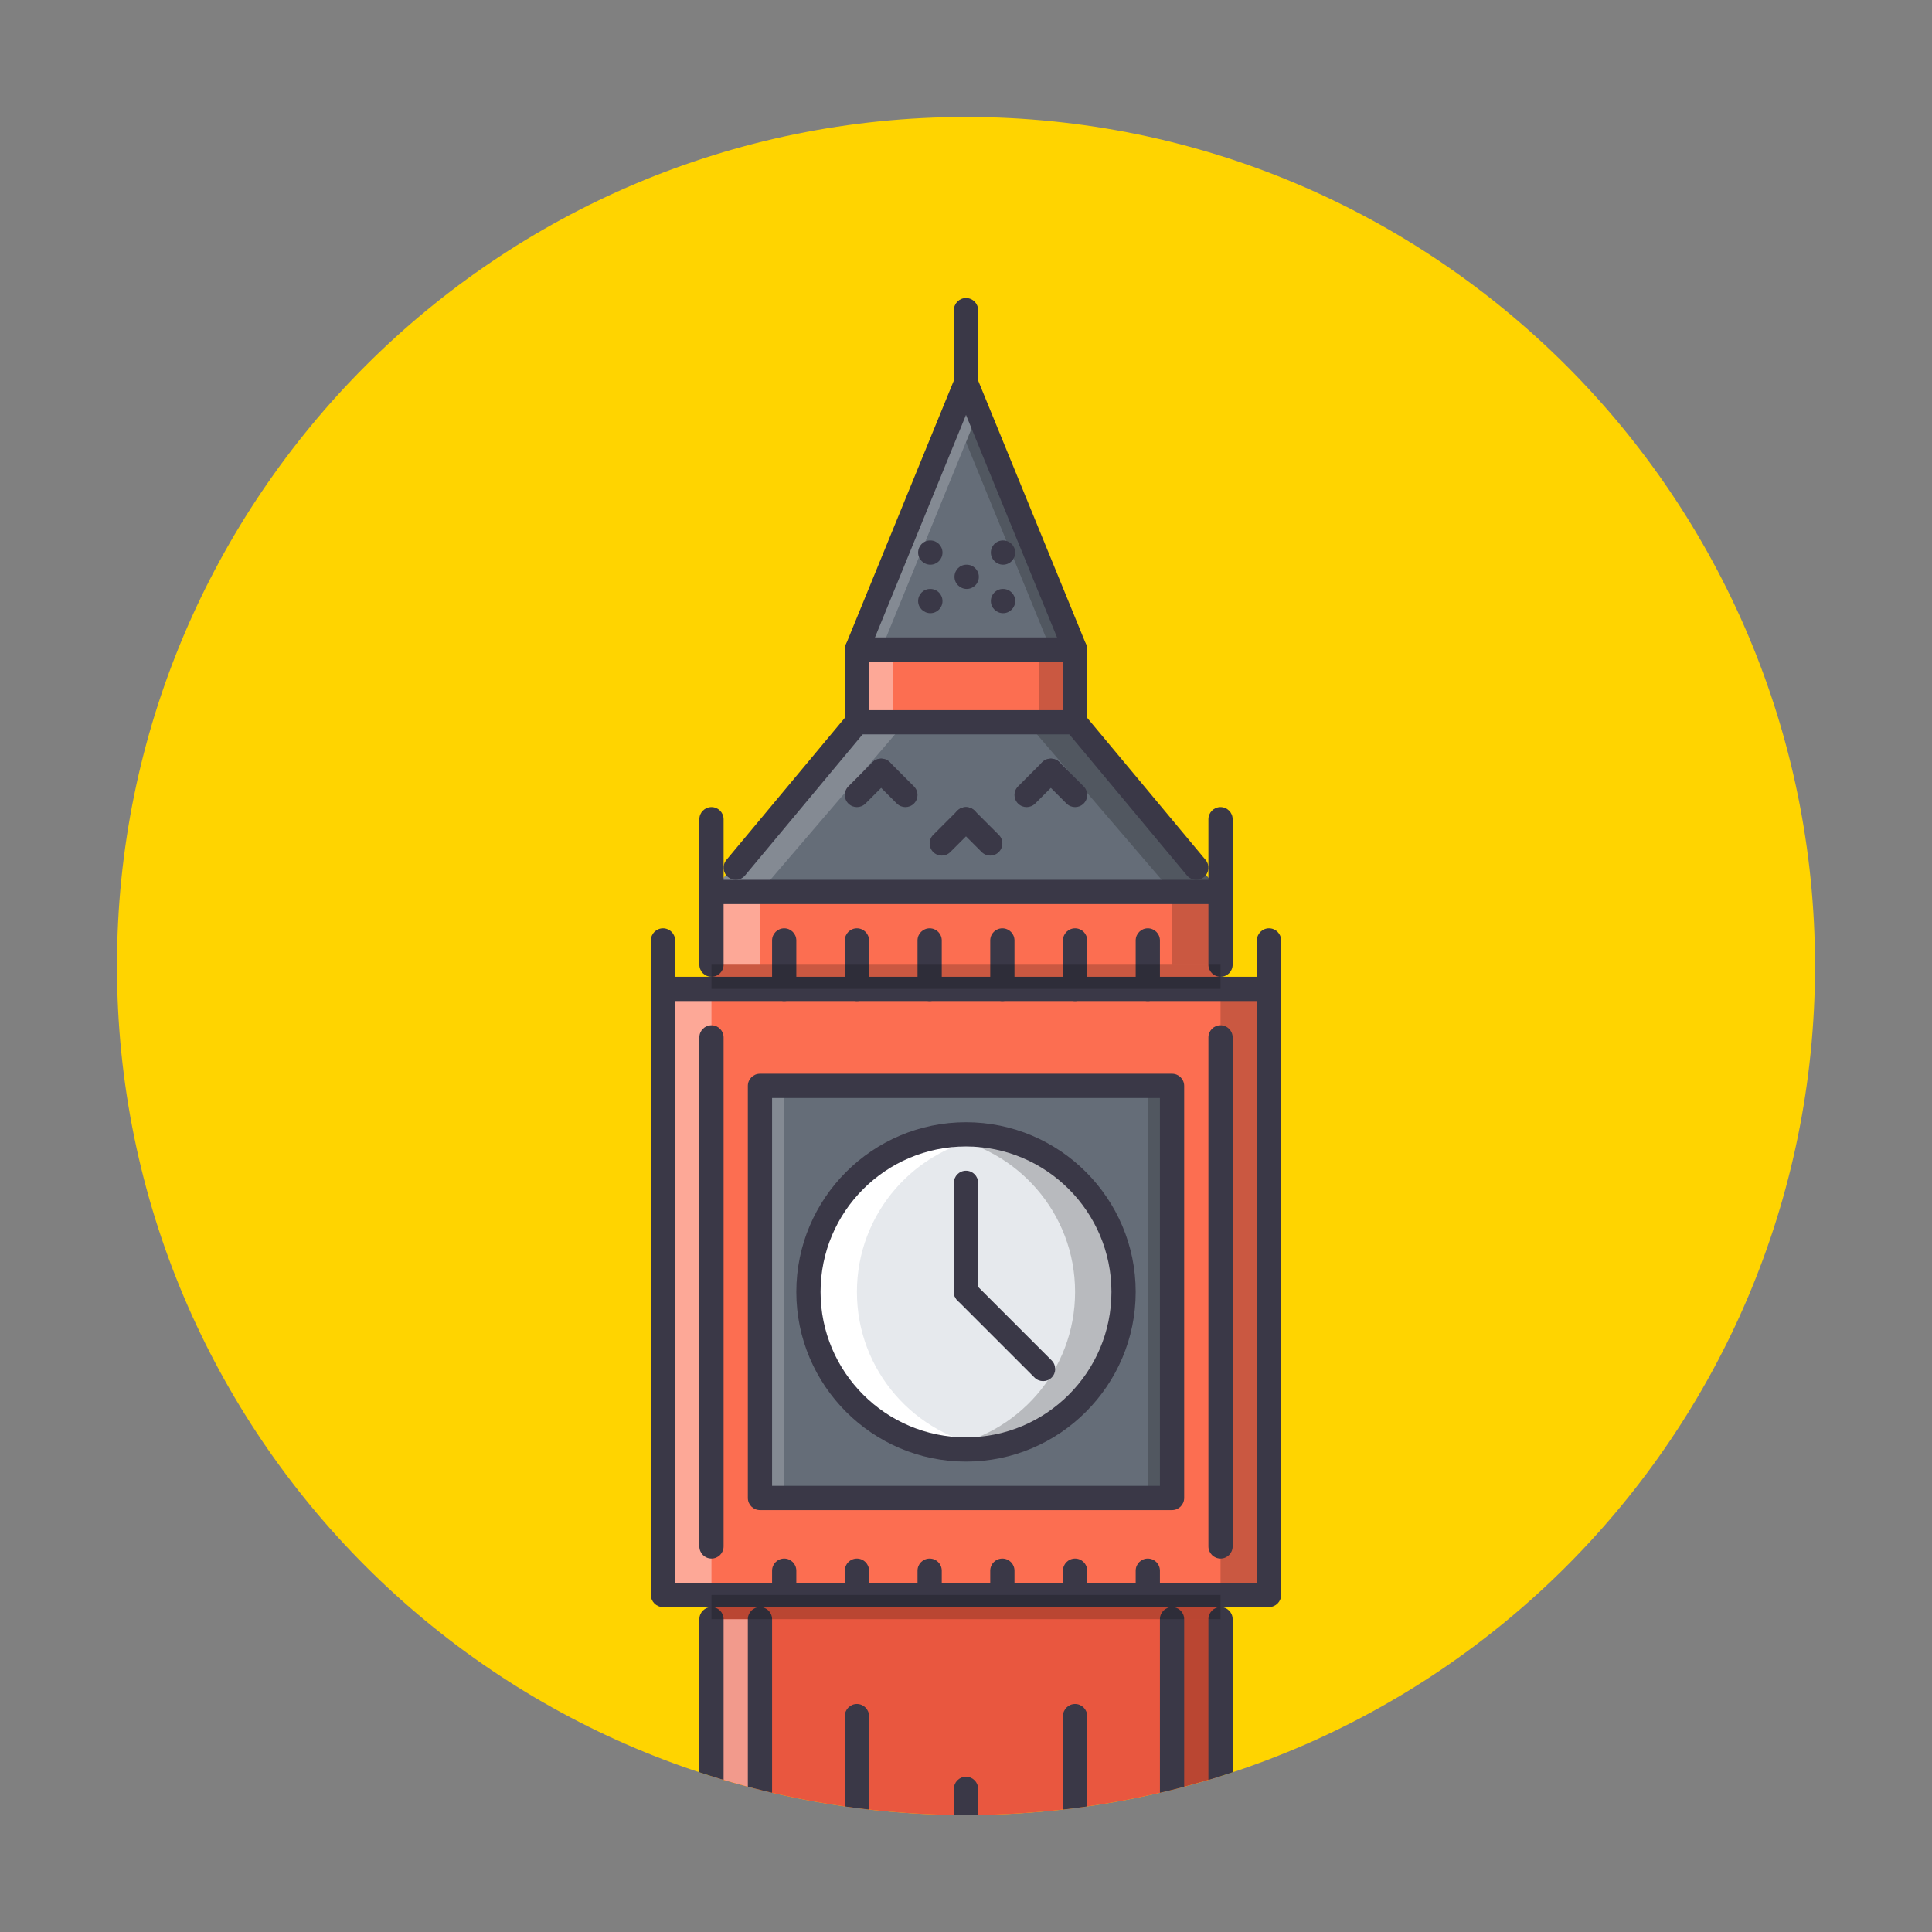 <?xml version="1.0" encoding="utf-8"?>
<!-- Generator: Adobe Illustrator 17.0.0, SVG Export Plug-In . SVG Version: 6.00 Build 0)  -->
<!DOCTYPE svg PUBLIC "-//W3C//DTD SVG 1.1//EN" "http://www.w3.org/Graphics/SVG/1.1/DTD/svg11.dtd">
<svg version="1.1" id="Layer_1" xmlns="http://www.w3.org/2000/svg" xmlns:xlink="http://www.w3.org/1999/xlink" x="0px" y="0px"
	 width="512px" height="512px" viewBox="0 0 512 512" enable-background="new 0 0 512 512" xml:space="preserve">
<rect x="0" y="0" width="512" height="512" fill="#808080" stroke="none"/>
<g>
	<path fill="#FFD400" d="M256,31C131.747,31,31,131.747,31,256s100.747,225,225,225s225-100.747,225-225S380.253,31,256,31z"/>
	<g>
		<defs>
			<path id="SVGID_1_" d="M256,31C131.747,31,31,131.747,31,256s100.747,225,225,225s225-100.747,225-225S380.253,31,256,31z"/>
		</defs>
		<clipPath id="SVGID_2_">
			<use xlink:href="#SVGID_1_"  overflow="visible"/>
		</clipPath>
		<g clip-path="url(#SVGID_2_)">
			<polygon fill="#656D78" points="256.001,101.469 284.908,172.134 227.093,172.134 			"/>
			<g opacity="0.2">
				<polygon fill="#FFFFFF" points="256.001,101.469 227.093,172.134 233.517,172.134 259.213,109.32 				"/>
			</g>
			<g opacity="0.2">
				<polygon points="259.204,109.302 284.908,172.134 278.485,172.134 256.017,117.212 				"/>
			</g>
			<polygon fill="#656D78" points="284.908,191.406 227.093,191.406 188.548,236.374 323.453,236.374 			"/>
			<g opacity="0.2">
				<polygon fill="#FFFFFF" points="227.093,191.406 188.548,236.374 201.397,236.374 239.941,191.406 				"/>
			</g>
			<g opacity="0.2">
				<polygon points="284.908,191.406 323.453,236.374 310.605,236.374 272.06,191.406 				"/>
			</g>
			<rect x="188.547" y="422.675" fill="#E9573F" width="134.908" height="64.24"/>
			<rect x="188.547" y="236.375" fill="#FC6E51" width="134.908" height="25.696"/>
			<g>
				<path fill="#3A3847" d="M246.556,149.649c-1.772,0-3.244-1.437-3.244-3.212c0-1.776,1.405-3.212,3.181-3.212h0.063
					c1.776,0,3.212,1.437,3.212,3.212C249.769,148.212,248.332,149.649,246.556,149.649z"/>
				<path fill="#3A3847" d="M256.192,156.073c-1.773,0-3.244-1.437-3.244-3.212c0-1.776,1.405-3.212,3.181-3.212h0.063
					c1.776,0,3.212,1.437,3.212,3.212C259.404,154.636,257.968,156.073,256.192,156.073z"/>
				<path fill="#3A3847" d="M265.825,149.649c-1.769,0-3.237-1.437-3.237-3.212c0-1.776,1.405-3.212,3.175-3.212h0.063
					c1.782,0,3.212,1.437,3.212,3.212C269.037,148.212,267.607,149.649,265.825,149.649z"/>
				<path fill="#3A3847" d="M265.825,162.497c-1.769,0-3.237-1.437-3.237-3.212c0-1.775,1.405-3.212,3.175-3.212h0.063
					c1.782,0,3.212,1.437,3.212,3.212C269.037,161.061,267.607,162.497,265.825,162.497z"/>
				<path fill="#3A3847" d="M246.556,162.497c-1.772,0-3.244-1.437-3.244-3.212c0-1.775,1.405-3.212,3.181-3.212h0.063
					c1.776,0,3.212,1.437,3.212,3.212C249.769,161.061,248.332,162.497,246.556,162.497z"/>
			</g>
			<g>
				<rect x="227.096" y="172.133" fill="#FC6E51" width="57.815" height="19.272"/>
				<path fill="#FC6E51" d="M207.821,422.671h-32.12V262.07h32.12h19.273h19.272h19.272h19.272h19.272h32.12v160.601h-32.12h-19.272
					h-19.272h-19.272h-19.272H207.821L207.821,422.671z M201.397,287.767v109.208h109.209V287.767H201.397z"/>
			</g>
			<path fill="#656D78" d="M297.757,342.37c0-23.061-18.694-41.756-41.756-41.756s-41.756,18.695-41.756,41.756
				c0,23.062,18.694,41.757,41.756,41.757S297.757,365.432,297.757,342.37z M201.397,396.975V287.767h109.209v109.208
				L201.397,396.975L201.397,396.975z"/>
			<circle fill="#E6E9ED" cx="256.001" cy="342.371" r="41.757"/>
			<path fill="#FFFFFF" d="M227.093,342.37c0-20.872,15.328-38.118,35.331-41.211c-2.097-0.326-4.233-0.546-6.423-0.546
				c-23.062,0-41.756,18.695-41.756,41.756c0,23.062,18.694,41.757,41.756,41.757c2.19,0,4.326-0.219,6.423-0.546
				C242.422,380.488,227.093,363.243,227.093,342.37z"/>
			<g opacity="0.2">
				<path d="M284.908,342.37c0,20.872-15.332,38.118-35.331,41.211c2.097,0.326,4.233,0.546,6.423,0.546
					c23.062,0,41.756-18.695,41.756-41.757c0-23.061-18.694-41.756-41.756-41.756c-2.19,0-4.326,0.219-6.423,0.546
					C269.577,304.252,284.908,321.499,284.908,342.37z"/>
			</g>
			<g opacity="0.4">
				<rect x="227.096" y="172.133" fill="#FFFFFF" width="9.636" height="19.272"/>
			</g>
			<g opacity="0.2">
				<rect x="275.276" y="172.133" width="9.636" height="19.272"/>
			</g>
			<g opacity="0.4">
				<rect x="188.547" y="236.375" fill="#FFFFFF" width="12.848" height="19.272"/>
			</g>
			<g opacity="0.4">
				<rect x="175.697" y="262.067" fill="#FFFFFF" width="12.848" height="160.6"/>
			</g>
			<g opacity="0.4">
				<rect x="188.547" y="429.092" fill="#FFFFFF" width="12.848" height="57.816"/>
			</g>
			<g opacity="0.2">
				<rect x="310.605" y="429.092" width="12.848" height="57.816"/>
			</g>
			<g opacity="0.2">
				<rect x="323.455" y="262.067" width="12.847" height="160.6"/>
			</g>
			<g opacity="0.2">
				<rect x="310.605" y="236.375" width="12.848" height="19.272"/>
			</g>
			<g opacity="0.2">
				<rect x="201.397" y="287.767" fill="#FFFFFF" width="6.424" height="109.209"/>
			</g>
			<g opacity="0.2">
				<rect x="304.18" y="287.767" width="6.425" height="109.209"/>
			</g>
			<g>
				<path fill="#3A3847" d="M336.3,425.884H175.7c-1.775,0-3.212-1.437-3.212-3.212V262.07c0-1.775,1.437-3.212,3.212-3.212h160.6
					c1.776,0,3.212,1.437,3.212,3.212v160.601C339.513,424.447,338.076,425.884,336.3,425.884z M178.912,419.46h154.177V265.282
					H178.912V419.46z"/>
				<path fill="#3A3847" d="M310.605,400.187H201.397c-1.776,0-3.212-1.436-3.212-3.212V287.767c0-1.776,1.437-3.212,3.212-3.212
					h109.209c1.776,0,3.212,1.437,3.212,3.212v109.208C313.818,398.75,312.381,400.187,310.605,400.187z M204.609,393.763h102.784
					V290.978H204.609V393.763z"/>
				<path fill="#3A3847" d="M256.001,387.339c-24.796,0-44.968-20.176-44.968-44.968c0-24.792,20.172-44.968,44.968-44.968
					c24.793,0,44.968,20.175,44.968,44.968C300.969,367.163,280.794,387.339,256.001,387.339z M256.001,303.826
					c-21.255,0-38.543,17.29-38.543,38.544c0,21.255,17.289,38.544,38.543,38.544s38.543-17.29,38.543-38.544
					C294.544,321.116,277.255,303.826,256.001,303.826z"/>
				<path fill="#3A3847" d="M207.821,425.884c-1.775,0-3.212-1.437-3.212-3.212v-6.423c0-1.776,1.437-3.212,3.212-3.212
					c1.775,0,3.212,1.437,3.212,3.212v6.423C211.032,424.447,209.596,425.884,207.821,425.884z"/>
				<path fill="#3A3847" d="M227.093,425.884c-1.776,0-3.212-1.437-3.212-3.212v-6.423c0-1.776,1.437-3.212,3.212-3.212
					c1.775,0,3.211,1.437,3.211,3.212v6.423C230.304,424.447,228.868,425.884,227.093,425.884z"/>
				<path fill="#3A3847" d="M246.365,425.884c-1.776,0-3.212-1.437-3.212-3.212v-6.423c0-1.776,1.437-3.212,3.212-3.212
					c1.776,0,3.212,1.437,3.212,3.212v6.423C249.577,424.447,248.141,425.884,246.365,425.884z"/>
				<path fill="#3A3847" d="M265.637,425.884c-1.776,0-3.212-1.437-3.212-3.212v-6.423c0-1.776,1.437-3.212,3.212-3.212
					c1.776,0,3.212,1.437,3.212,3.212v6.423C268.849,424.447,267.412,425.884,265.637,425.884z"/>
				<path fill="#3A3847" d="M284.908,425.884c-1.776,0-3.211-1.437-3.211-3.212v-6.423c0-1.776,1.435-3.212,3.211-3.212
					c1.776,0,3.212,1.437,3.212,3.212v6.423C288.121,424.447,286.684,425.884,284.908,425.884z"/>
				<path fill="#3A3847" d="M304.18,425.884c-1.774,0-3.211-1.437-3.211-3.212v-6.423c0-1.776,1.437-3.212,3.211-3.212
					c1.776,0,3.212,1.437,3.212,3.212v6.423C307.393,424.447,305.956,425.884,304.18,425.884z"/>
				<path fill="#3A3847" d="M323.453,413.035c-1.776,0-3.212-1.437-3.212-3.212V274.918c0-1.776,1.437-3.212,3.212-3.212
					c1.774,0,3.211,1.436,3.211,3.212v134.905C326.664,411.599,325.228,413.035,323.453,413.035z"/>
				<path fill="#3A3847" d="M188.548,413.035c-1.775,0-3.212-1.437-3.212-3.212V274.918c0-1.776,1.437-3.212,3.212-3.212
					c1.776,0,3.212,1.436,3.212,3.212v134.905C191.761,411.599,190.324,413.035,188.548,413.035z"/>
				<path fill="#3A3847" d="M188.548,258.858c-1.775,0-3.212-1.437-3.212-3.212v-38.544c0-1.775,1.437-3.212,3.212-3.212
					c1.776,0,3.212,1.437,3.212,3.212v38.544C191.761,257.422,190.324,258.858,188.548,258.858z"/>
				<path fill="#3A3847" d="M323.453,239.586H188.548c-1.775,0-3.212-1.436-3.212-3.212c0-1.776,1.437-3.212,3.212-3.212h134.906
					c1.774,0,3.211,1.437,3.211,3.212C326.665,238.15,325.228,239.586,323.453,239.586z"/>
				<path fill="#3A3847" d="M323.453,258.858c-1.776,0-3.212-1.437-3.212-3.212v-38.544c0-1.775,1.437-3.212,3.212-3.212
					c1.774,0,3.211,1.437,3.211,3.212v38.544C326.664,257.422,325.228,258.858,323.453,258.858z"/>
				<path fill="#3A3847" d="M227.093,265.282c-1.776,0-3.212-1.437-3.212-3.212v-12.848c0-1.775,1.437-3.212,3.212-3.212
					c1.775,0,3.211,1.437,3.211,3.212v12.848C230.304,263.846,228.868,265.282,227.093,265.282z"/>
				<path fill="#3A3847" d="M207.821,265.282c-1.775,0-3.212-1.437-3.212-3.212v-12.848c0-1.775,1.437-3.212,3.212-3.212
					c1.775,0,3.212,1.437,3.212,3.212v12.848C211.032,263.846,209.596,265.282,207.821,265.282z"/>
				<path fill="#3A3847" d="M246.365,265.282c-1.776,0-3.212-1.437-3.212-3.212v-12.848c0-1.775,1.437-3.212,3.212-3.212
					c1.776,0,3.212,1.437,3.212,3.212v12.848C249.577,263.846,248.141,265.282,246.365,265.282z"/>
				<path fill="#3A3847" d="M265.637,265.282c-1.776,0-3.212-1.437-3.212-3.212v-12.848c0-1.775,1.437-3.212,3.212-3.212
					c1.776,0,3.212,1.437,3.212,3.212v12.848C268.849,263.846,267.412,265.282,265.637,265.282z"/>
				<path fill="#3A3847" d="M284.908,265.282c-1.776,0-3.211-1.437-3.211-3.212v-12.848c0-1.775,1.435-3.212,3.211-3.212
					c1.776,0,3.212,1.437,3.212,3.212v12.848C288.121,263.846,286.684,265.282,284.908,265.282z"/>
				<path fill="#3A3847" d="M304.18,265.282c-1.774,0-3.211-1.437-3.211-3.212v-12.848c0-1.775,1.437-3.212,3.211-3.212
					c1.776,0,3.212,1.437,3.212,3.212v12.848C307.393,263.846,305.956,265.282,304.18,265.282z"/>
				<path fill="#3A3847" d="M175.701,265.282c-1.775,0-3.212-1.437-3.212-3.212v-12.848c0-1.775,1.437-3.212,3.212-3.212
					c1.776,0,3.212,1.437,3.212,3.212v12.848C178.912,263.846,177.476,265.282,175.701,265.282z"/>
				<path fill="#3A3847" d="M336.3,265.282c-1.774,0-3.211-1.437-3.211-3.212v-12.848c0-1.775,1.437-3.212,3.211-3.212
					c1.776,0,3.212,1.437,3.212,3.212v12.848C339.513,263.846,338.076,265.282,336.3,265.282z"/>
				<path fill="#3A3847" d="M256.001,345.582c-1.776,0-3.213-1.436-3.213-3.212v-28.908c0-1.775,1.437-3.212,3.213-3.212
					c1.776,0,3.212,1.437,3.212,3.212v28.908C259.213,344.146,257.776,345.582,256.001,345.582z"/>
				<path fill="#3A3847" d="M276.427,366.009c-0.816,0-1.644-0.314-2.271-0.941l-20.427-20.427c-1.255-1.255-1.255-3.287,0-4.542
					c1.255-1.254,3.288-1.255,4.542,0l20.427,20.427c1.255,1.255,1.255,3.287,0,4.542
					C278.071,365.695,277.255,366.009,276.427,366.009z"/>
				<path fill="#3A3847" d="M194.97,233.162c-0.724,0-1.453-0.245-2.055-0.743c-1.361-1.136-1.547-3.163-0.411-4.526l32.12-38.544
					c1.136-1.365,3.159-1.544,4.526-0.411c1.36,1.136,1.546,3.162,0.411,4.526l-32.12,38.544
					C196.804,232.77,195.892,233.162,194.97,233.162z"/>
				<path fill="#3A3847" d="M284.908,194.618h-57.815c-1.776,0-3.212-1.437-3.212-3.212c0-1.775,1.437-3.212,3.212-3.212h57.815
					c1.776,0,3.212,1.437,3.212,3.212C288.121,193.181,286.684,194.618,284.908,194.618z"/>
				<path fill="#3A3847" d="M317.028,233.162c-0.916,0-1.832-0.392-2.472-1.154l-32.12-38.544c-1.128-1.365-0.946-3.391,0.414-4.526
					c1.368-1.132,3.388-0.954,4.53,0.411l32.12,38.544c1.129,1.365,0.948,3.391-0.414,4.526
					C318.485,232.918,317.757,233.162,317.028,233.162z"/>
				<path fill="#3A3847" d="M227.093,194.618c-1.776,0-3.212-1.437-3.212-3.212v-19.272c0-1.776,1.437-3.212,3.212-3.212
					c1.775,0,3.211,1.437,3.211,3.212v19.272C230.304,193.181,228.868,194.618,227.093,194.618z"/>
				<path fill="#3A3847" d="M284.908,194.618c-1.776,0-3.211-1.437-3.211-3.212v-19.272c0-1.776,1.435-3.212,3.211-3.212
					c1.776,0,3.212,1.437,3.212,3.212v19.272C288.121,193.181,286.684,194.618,284.908,194.618z"/>
				<path fill="#3A3847" d="M284.908,175.346h-57.815c-1.776,0-3.212-1.437-3.212-3.212c0-1.776,1.437-3.212,3.212-3.212h57.815
					c1.776,0,3.212,1.437,3.212,3.212C288.121,173.909,286.684,175.346,284.908,175.346z"/>
				<path fill="#3A3847" d="M227.093,175.346c-0.408,0-0.819-0.076-1.218-0.239c-1.641-0.671-2.428-2.547-1.757-4.191l28.908-70.664
					c0.671-1.64,2.56-2.421,4.191-1.756c1.641,0.671,2.428,2.547,1.757,4.191l-28.909,70.664
					C229.558,174.593,228.357,175.346,227.093,175.346z"/>
				<path fill="#3A3847" d="M284.908,175.346c-1.267,0-2.466-0.753-2.972-1.994l-28.909-70.664
					c-0.671-1.644,0.116-3.519,1.757-4.191c1.631-0.684,3.517,0.112,4.191,1.756l28.908,70.664c0.671,1.644-0.113,3.519-1.757,4.191
					C285.724,175.27,285.31,175.346,284.908,175.346z"/>
				<path fill="#3A3847" d="M256.001,104.681c-1.776,0-3.213-1.437-3.213-3.212V82.197c0-1.776,1.437-3.212,3.213-3.212
					c1.776,0,3.212,1.437,3.212,3.212v19.272C259.213,103.245,257.776,104.681,256.001,104.681z"/>
				<path fill="#3A3847" d="M188.548,490.124c-1.775,0-3.212-1.437-3.212-3.212v-57.816c0-1.775,1.437-3.212,3.212-3.212
					c1.776,0,3.212,1.437,3.212,3.212v57.816C191.761,488.687,190.324,490.124,188.548,490.124z"/>
				<path fill="#3A3847" d="M201.397,490.124c-1.776,0-3.212-1.437-3.212-3.212v-57.816c0-1.775,1.437-3.212,3.212-3.212
					c1.776,0,3.212,1.437,3.212,3.212v57.816C204.609,488.687,203.172,490.124,201.397,490.124z"/>
				<path fill="#3A3847" d="M323.453,490.124c-1.776,0-3.212-1.437-3.212-3.212v-57.816c0-1.775,1.437-3.212,3.212-3.212
					c1.774,0,3.211,1.437,3.211,3.212v57.816C326.664,488.687,325.228,490.124,323.453,490.124z"/>
				<path fill="#3A3847" d="M310.605,490.124c-1.776,0-3.212-1.437-3.212-3.212v-57.816c0-1.775,1.437-3.212,3.212-3.212
					s3.212,1.437,3.212,3.212v57.816C313.818,488.687,312.381,490.124,310.605,490.124z"/>
				<path fill="#3A3847" d="M284.908,490.124c-1.776,0-3.211-1.437-3.211-3.212v-32.12c0-1.776,1.435-3.212,3.211-3.212
					c1.776,0,3.212,1.436,3.212,3.212v32.12C288.121,488.687,286.684,490.124,284.908,490.124z"/>
				<path fill="#3A3847" d="M256.001,490.124c-1.776,0-3.213-1.437-3.213-3.212v-12.848c0-1.776,1.437-3.212,3.213-3.212
					c1.776,0,3.212,1.437,3.212,3.212v12.848C259.213,488.687,257.776,490.124,256.001,490.124z"/>
				<path fill="#3A3847" d="M227.093,490.124c-1.776,0-3.212-1.437-3.212-3.212v-32.12c0-1.776,1.437-3.212,3.212-3.212
					c1.775,0,3.211,1.436,3.211,3.212v32.12C230.304,488.687,228.868,490.124,227.093,490.124z"/>
				<path fill="#3A3847" d="M227.093,213.89c-0.822,0-1.644-0.314-2.271-0.941c-1.255-1.254-1.255-3.287,0-4.542l6.423-6.424
					c1.255-1.254,3.288-1.254,4.542,0c1.255,1.255,1.255,3.288,0,4.542l-6.424,6.424C228.736,213.576,227.915,213.89,227.093,213.89
					z"/>
				<path fill="#3A3847" d="M239.941,213.89c-0.821,0-1.643-0.314-2.27-0.941l-6.425-6.424c-1.255-1.254-1.255-3.287,0-4.542
					c1.255-1.254,3.288-1.254,4.542,0l6.423,6.424c1.255,1.255,1.255,3.287,0,4.542C241.584,213.576,240.762,213.89,239.941,213.89z
					"/>
				<path fill="#3A3847" d="M249.577,226.738c-0.822,0-1.644-0.314-2.271-0.941c-1.255-1.255-1.255-3.287,0-4.542l6.423-6.424
					c1.255-1.255,3.288-1.255,4.542,0s1.255,3.287,0,4.542l-6.425,6.424C251.22,226.424,250.398,226.738,249.577,226.738z"/>
				<path fill="#3A3847" d="M262.424,226.738c-0.822,0-1.644-0.314-2.27-0.941l-6.425-6.424c-1.255-1.255-1.255-3.287,0-4.542
					c1.255-1.254,3.288-1.255,4.542,0l6.423,6.424c1.255,1.254,1.255,3.287,0,4.542
					C264.068,226.424,263.246,226.738,262.424,226.738z"/>
				<path fill="#3A3847" d="M272.06,213.89c-0.82,0-1.642-0.314-2.27-0.941c-1.255-1.254-1.255-3.287,0-4.542l6.423-6.424
					c1.255-1.254,3.288-1.254,4.542,0c1.255,1.255,1.255,3.288,0,4.542l-6.425,6.424C273.704,213.576,272.882,213.89,272.06,213.89z
					"/>
				<path fill="#3A3847" d="M284.908,213.89c-0.822,0-1.644-0.314-2.271-0.941l-6.423-6.424c-1.255-1.254-1.255-3.287,0-4.542
					c1.255-1.254,3.288-1.254,4.542,0l6.423,6.424c1.255,1.255,1.255,3.287,0,4.542C286.552,213.576,285.731,213.89,284.908,213.89z
					"/>
			</g>
			<g opacity="0.2">
				<rect x="188.547" y="422.675" width="134.908" height="6.424"/>
			</g>
			<g opacity="0.2">
				<rect x="188.547" y="255.642" width="134.908" height="6.424"/>
			</g>
		</g>
	</g>
</g>
</svg>
